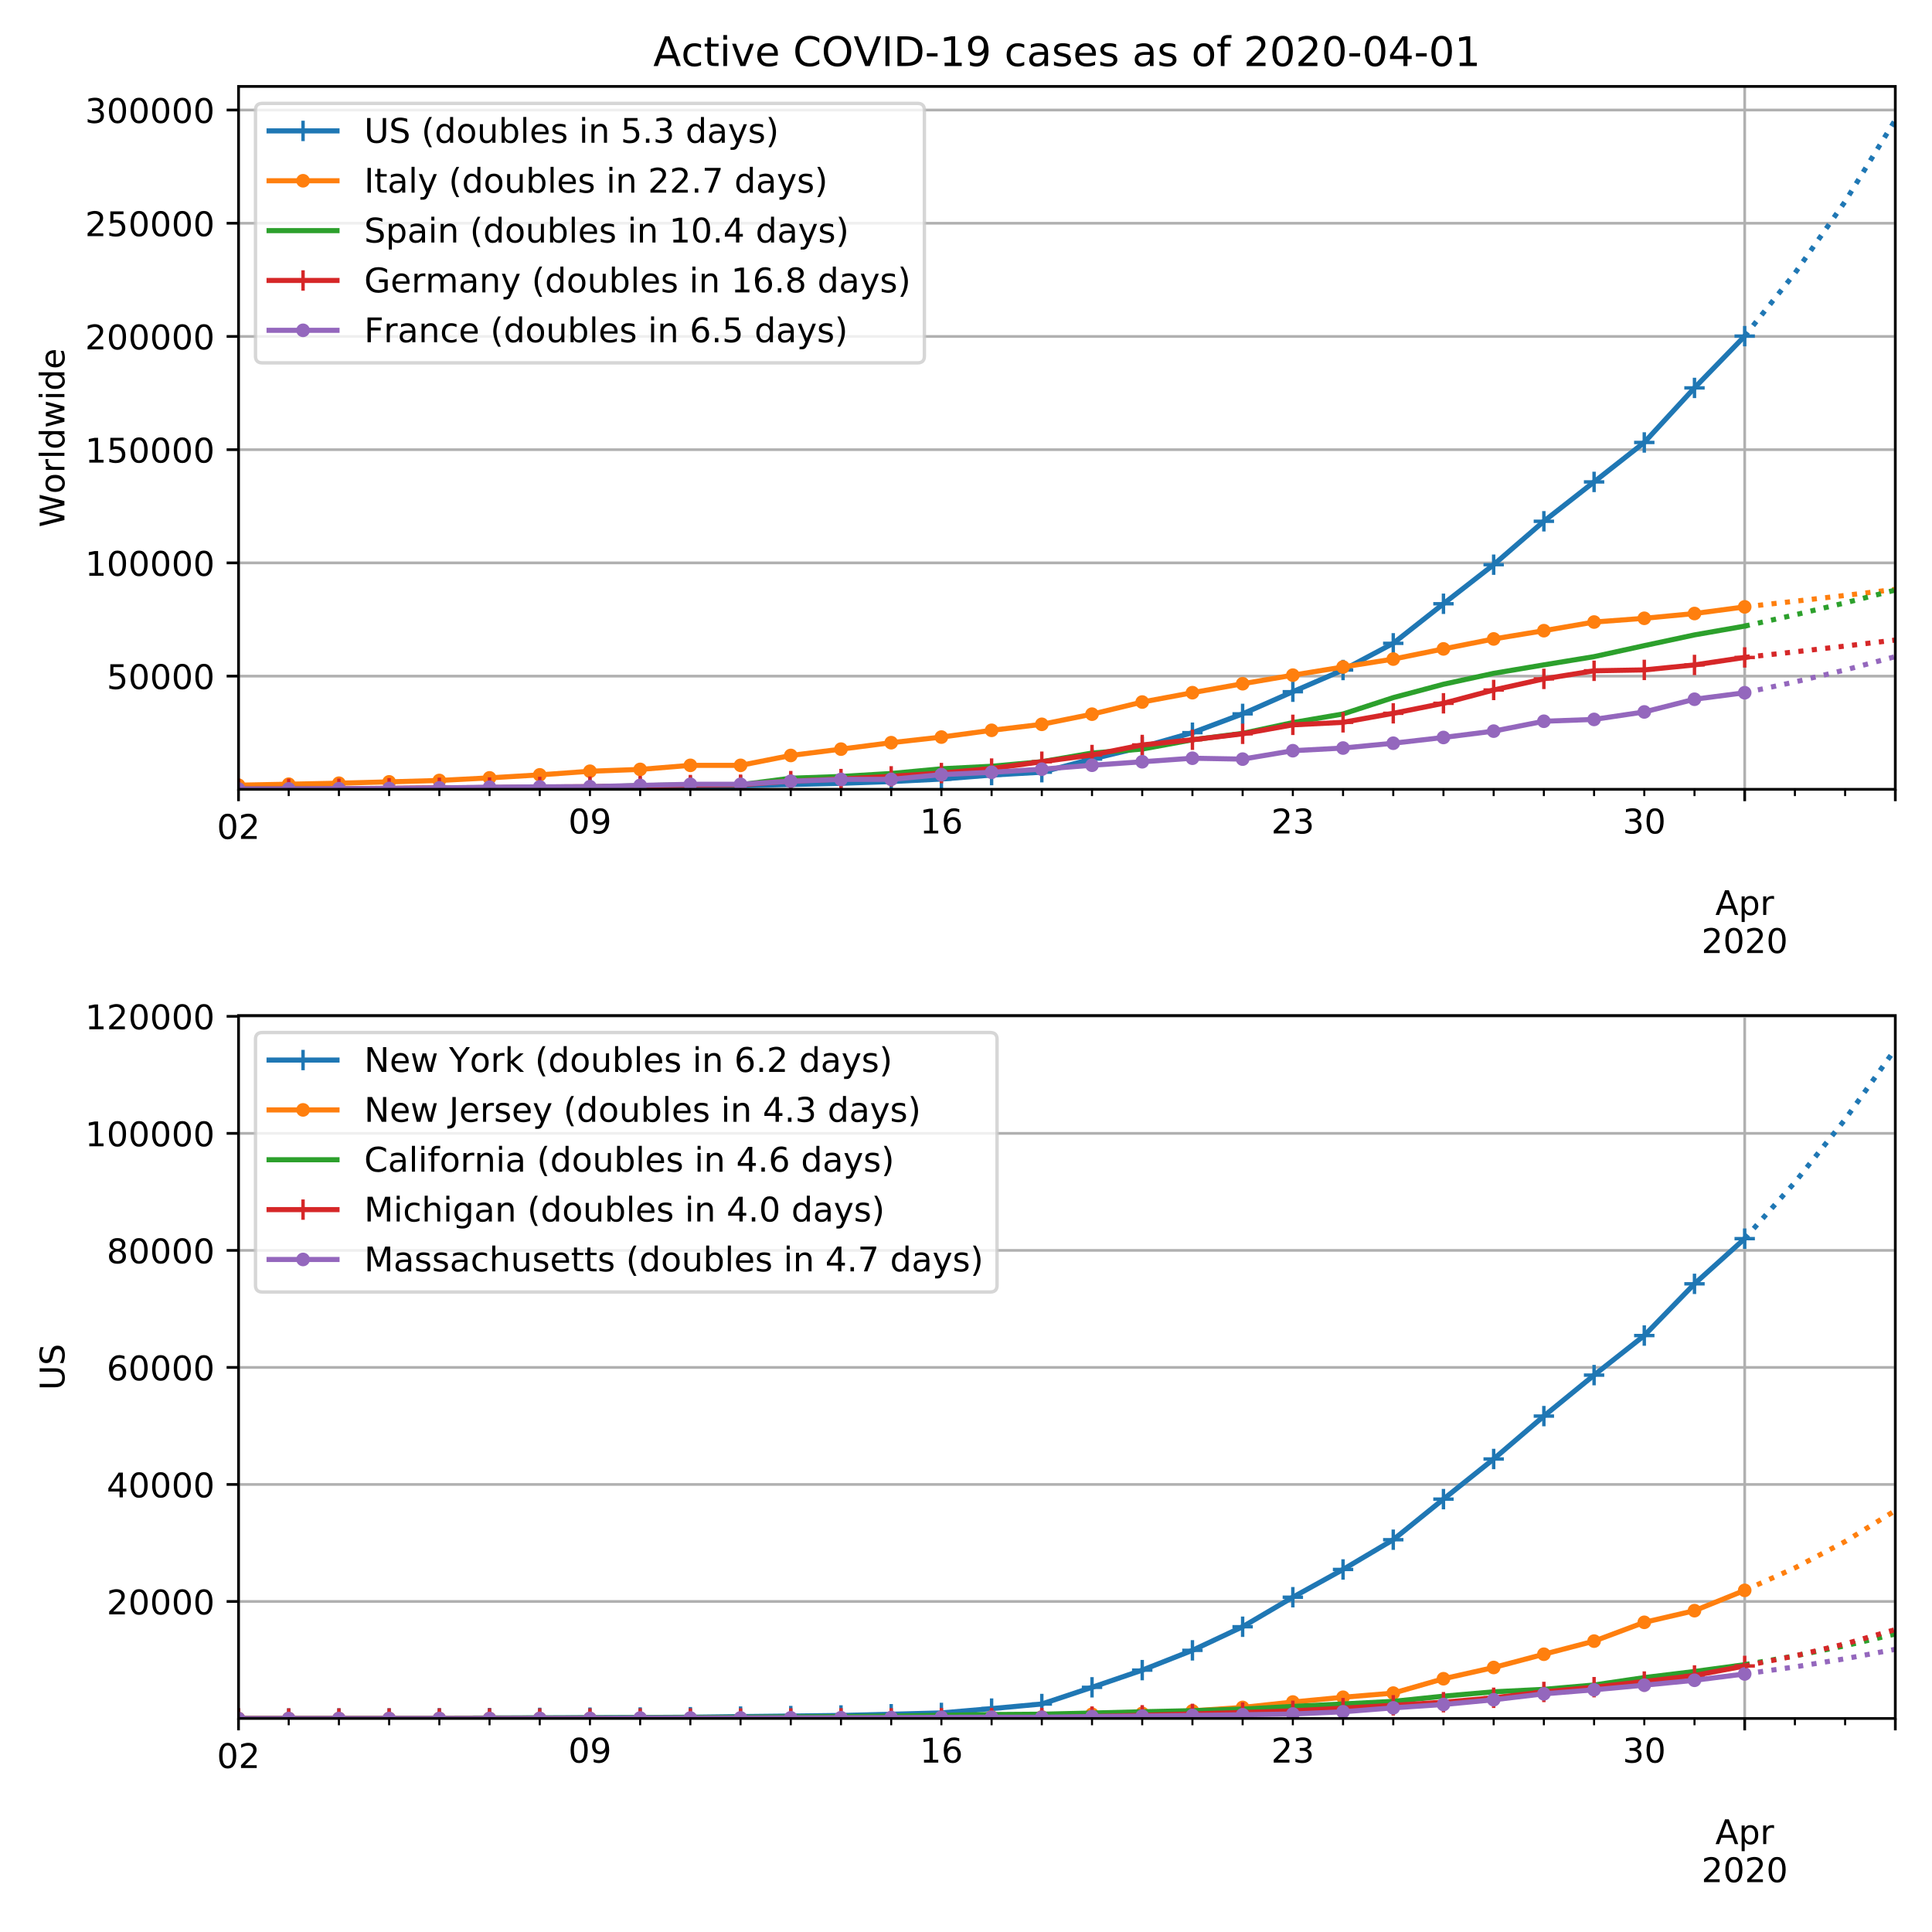 <svg height="758.4" stroke-linejoin="round" viewBox="0 0 568.8 568.8" width="758.4" xmlns="http://www.w3.org/2000/svg" xmlns:xlink="http://www.w3.org/1999/xlink"><defs><path id="x" d="M0 1.5a1.5 1.5 0 100-3 1.5 1.5 0 000 3z" stroke="#9467bd" stroke-linejoin="round"/><path id="V" d="M54.89 33.016V0h-8.984v32.719q0 7.765-3.031 11.61-3.031 3.858-9.078 3.858-7.281 0-11.484-4.64-4.204-4.625-4.204-12.64V0H9.08v75.984h9.03V46.188q3.235 4.937 7.594 7.374Q30.078 56 35.797 56q9.422 0 14.25-5.828 4.844-5.828 4.844-17.156z" stroke-linejoin="round"/><path id="b" d="M0 0v3.5" stroke="#000" stroke-linejoin="round" stroke-width=".8"/><path id="c" d="M31.781 66.406q-7.61 0-11.453-7.5Q16.5 51.422 16.5 36.375q0-14.984 3.828-22.484 3.844-7.5 11.453-7.5 7.672 0 11.5 7.5 3.844 7.5 3.844 22.484 0 15.047-3.844 22.531-3.828 7.5-11.5 7.5zm0 7.813q12.266 0 18.735-9.703 6.468-9.688 6.468-28.141 0-18.406-6.468-28.11-6.47-9.687-18.735-9.687-12.25 0-18.718 9.688-6.47 9.703-6.47 28.109 0 18.453 6.47 28.14Q19.53 74.22 31.78 74.22z" stroke-linejoin="round"/><path id="d" d="M19.188 8.297h34.421V0H7.33v8.297q5.609 5.812 15.296 15.594 9.703 9.797 12.188 12.64 4.734 5.313 6.609 9 1.89 3.688 1.89 7.25 0 5.813-4.078 9.469-4.078 3.672-10.625 3.672-4.64 0-9.797-1.61-5.14-1.609-11-4.89v9.969Q13.767 71.78 18.938 73q5.188 1.219 9.485 1.219 11.328 0 18.062-5.672 6.735-5.656 6.735-15.125 0-4.5-1.688-8.531-1.672-4.016-6.125-9.485-1.218-1.422-7.765-8.187-6.532-6.766-18.453-18.922z" stroke-linejoin="round"/><path id="e" d="M34.188 63.188L20.797 26.906h26.812zm-5.579 9.718h11.188L67.578 0h-10.25l-6.64 18.703h-32.86L11.188 0H.78z" stroke-linejoin="round"/><path id="f" d="M18.11 8.203v-29H9.077v75.484h9.031v-8.296q2.844 4.875 7.157 7.234Q29.594 56 35.594 56q9.968 0 16.187-7.906 6.235-7.907 6.235-20.797T51.78 6.484q-6.218-7.906-16.187-7.906-6 0-10.328 2.375-4.313 2.375-7.157 7.25zm30.578 19.094q0 9.906-4.079 15.547-4.078 5.64-11.203 5.64-7.14 0-11.218-5.64-4.079-5.64-4.079-15.547 0-9.906 4.078-15.547 4.079-5.64 11.22-5.64 7.124 0 11.202 5.64t4.078 15.547z" stroke-linejoin="round"/><path id="g" d="M41.11 46.297q-1.516.875-3.297 1.281Q36.03 48 33.89 48q-7.625 0-11.703-4.953-4.079-4.953-4.079-14.234V0H9.08v54.688h9.03v-8.5q2.844 4.984 7.375 7.39Q30.031 56 36.531 56q.922 0 2.047-.125 1.125-.11 2.484-.36z" stroke-linejoin="round"/><path id="h" d="M0 0v2" stroke="#000" stroke-linejoin="round" stroke-width=".6"/><path id="i" d="M10.984 1.516V10.5q3.72-1.766 7.516-2.688 3.813-.921 7.484-.921 9.766 0 14.907 6.562 5.156 6.563 5.89 19.953-2.828-4.203-7.187-6.453-4.344-2.25-9.61-2.25-10.937 0-17.312 6.61-6.375 6.625-6.375 18.109 0 11.219 6.64 18 6.641 6.797 17.672 6.797 12.657 0 19.313-9.703 6.672-9.688 6.672-28.141 0-17.234-8.188-27.516Q40.234-1.42 26.422-1.42q-3.719 0-7.531.734-3.797.734-7.907 2.203zM30.61 32.422q6.641 0 10.516 4.531 3.89 4.547 3.89 12.469 0 7.86-3.89 12.422-3.875 4.562-10.516 4.562-6.64 0-10.515-4.562-3.875-4.563-3.875-12.422 0-7.922 3.875-12.469 3.875-4.531 10.515-4.531z" stroke-linejoin="round"/><path id="j" d="M12.406 8.297h16.11v55.625l-17.532-3.516v8.985l17.438 3.515h9.86V8.296H54.39V0H12.406z" stroke-linejoin="round"/><path id="k" d="M33.016 40.375q-6.641 0-10.532-4.547-3.875-4.531-3.875-12.437 0-7.86 3.875-12.438 3.891-4.562 10.532-4.562 6.64 0 10.515 4.562 3.875 4.578 3.875 12.438 0 7.906-3.875 12.437-3.875 4.547-10.515 4.547zm19.578 30.922v-8.984q-3.719 1.75-7.5 2.671-3.782.938-7.5.938-9.766 0-14.922-6.594-5.14-6.594-5.875-19.922 2.875 4.25 7.219 6.516 4.359 2.266 9.578 2.266 10.984 0 17.36-6.672 6.374-6.657 6.374-18.125 0-11.235-6.64-18.032-6.641-6.78-17.672-6.78-12.657 0-19.344 9.687-6.688 9.703-6.688 28.109 0 17.281 8.204 27.563 8.203 10.28 22.015 10.28 3.719 0 7.5-.734t7.89-2.187z" stroke-linejoin="round"/><path id="l" d="M40.578 39.313Q47.656 37.797 51.625 33q3.984-4.781 3.984-11.813 0-10.78-7.422-16.703-7.421-5.906-21.093-5.906-4.578 0-9.438.906-4.86.907-10.031 2.72v9.515q4.094-2.39 8.969-3.61 4.89-1.218 10.218-1.218 9.266 0 14.125 3.656 4.86 3.656 4.86 10.64 0 6.454-4.516 10.079-4.515 3.64-12.562 3.64h-8.5v8.11h8.89q7.266 0 11.125 2.906 3.86 2.906 3.86 8.375 0 5.61-3.985 8.61-3.968 3.015-11.39 3.015-4.063 0-8.703-.89-4.641-.876-10.203-2.72v8.782q5.624 1.562 10.53 2.344 4.907.78 9.25.78 11.235 0 17.766-5.109 6.547-5.093 6.547-13.78 0-6.063-3.468-10.235-3.47-4.172-9.86-5.782z" stroke-linejoin="round"/><path id="m" d="M0 0h-3.5" stroke="#000" stroke-linejoin="round" stroke-width=".8"/><path id="n" d="M10.797 72.906h38.719v-8.312H19.828v-17.86q2.14.735 4.281 1.094 2.157.36 4.313.36 12.203 0 19.328-6.688 7.14-6.688 7.14-18.11 0-11.765-7.328-18.296-7.328-6.516-20.656-6.516-4.593 0-9.36.781-4.75.782-9.827 2.344v9.922q4.39-2.39 9.078-3.563 4.687-1.171 9.906-1.171 8.453 0 13.375 4.437 4.938 4.438 4.938 12.063 0 7.609-4.938 12.047-4.922 4.453-13.375 4.453-3.953 0-7.89-.875-3.922-.875-8.016-2.735z" stroke-linejoin="round"/><path id="o" d="M30.61 48.39q-7.22 0-11.422-5.64-4.204-5.64-4.204-15.453 0-9.813 4.172-15.453 4.188-5.64 11.453-5.64 7.188 0 11.375 5.655 4.203 5.672 4.203 15.438 0 9.719-4.203 15.406-4.187 5.688-11.375 5.688zm0 7.61q11.718 0 18.406-7.625 6.703-7.61 6.703-21.078 0-13.422-6.703-21.078-6.688-7.64-18.407-7.64-11.765 0-18.437 7.64-6.656 7.656-6.656 21.078 0 13.469 6.656 21.078Q18.844 56 30.609 56z" stroke-linejoin="round"/><path id="p" d="M9.422 75.984h8.984V0H9.422z" stroke-linejoin="round"/><path id="q" d="M45.406 46.39v29.594h8.985V0h-8.985v8.203Q42.578 3.328 38.25.953q-4.313-2.375-10.375-2.375-9.906 0-16.14 7.906-6.22 7.922-6.22 20.813 0 12.89 6.22 20.797Q17.968 56 27.874 56q6.063 0 10.375-2.375 4.328-2.36 7.156-7.234zm-30.61-19.093q0-9.906 4.079-15.547 4.078-5.64 11.203-5.64 7.125 0 11.219 5.64 4.11 5.64 4.11 15.547 0 9.906-4.11 15.547-4.094 5.64-11.219 5.64-7.125 0-11.203-5.64-4.078-5.64-4.078-15.547z" stroke-linejoin="round"/><path id="r" d="M4.203 54.688h8.985l11.234-42.672 11.172 42.672h10.593l11.235-42.672 11.187 42.672h8.985L63.28 0H52.688L40.922 44.828 29.109 0H18.5z" stroke-linejoin="round"/><path id="s" d="M9.422 54.688h8.984V0H9.422zm0 21.296h8.984v-11.39H9.422z" stroke-linejoin="round"/><path id="t" d="M56.203 29.594v-4.39H14.891q.593-9.282 5.593-14.142 5-4.859 13.938-4.859 5.172 0 10.031 1.266 4.86 1.265 9.656 3.812v-8.5Q49.266.734 44.187-.344 39.11-1.422 33.892-1.422q-13.094 0-20.735 7.61-7.64 7.625-7.64 20.625 0 13.421 7.25 21.296Q20.016 56 32.328 56q11.031 0 17.453-7.11 6.422-7.093 6.422-19.296zm-8.984 2.64q-.094 7.36-4.125 11.75-4.032 4.407-10.672 4.407-7.516 0-12.031-4.25-4.516-4.25-5.203-11.97z" stroke-linejoin="round"/><path id="u" d="M-3 0h6M0 3v-6" stroke="#1f77b4" stroke-linejoin="round"/><path id="v" d="M0 1.5a1.5 1.5 0 100-3 1.5 1.5 0 000 3z" stroke="#ff7f0e" stroke-linejoin="round"/><path id="w" d="M-3 0h6M0 3v-6" stroke="#d62728" stroke-linejoin="round"/><path id="U" d="M9.813 72.906h14.703l18.593-49.61 18.703 49.61h14.704V0H66.89v64.016l-18.797-50h-9.907l-18.796 50V0H9.813z" stroke-linejoin="round"/><path id="y" d="M48.781 52.594v-8.407q-3.812 2.11-7.64 3.157-3.828 1.047-7.735 1.047-8.75 0-13.593-5.547-4.829-5.532-4.829-15.547 0-10.016 4.829-15.563 4.843-5.53 13.593-5.53 3.907 0 7.735 1.046 3.828 1.047 7.64 3.156V2.094Q45.016.344 40.984-.531q-4.015-.89-8.562-.89-12.36 0-19.64 7.765-7.266 7.765-7.266 20.953 0 13.375 7.343 21.031Q20.22 56 33.016 56q4.14 0 8.093-.86 3.953-.843 7.672-2.546z" stroke-linejoin="round"/><path id="z" d="M18.313 70.219V54.688h18.5v-6.985h-18.5V18.016q0-6.688 1.828-8.594 1.828-1.906 7.453-1.906h9.218V0h-9.218q-10.407 0-14.36 3.875-3.953 3.89-3.953 14.14v29.688H2.687v6.984h6.594V70.22z" stroke-linejoin="round"/><path id="A" d="M64.406 67.281v-10.39q-4.984 4.64-10.625 6.922-5.64 2.296-11.984 2.296-12.5 0-19.14-7.64-6.641-7.64-6.641-22.094 0-14.406 6.64-22.047 6.64-7.64 19.14-7.64 6.345 0 11.985 2.296 5.64 2.297 10.625 6.938V5.609Q59.234 2.094 53.437.33q-5.78-1.75-12.218-1.75-16.563 0-26.094 10.124-9.516 10.14-9.516 27.672 0 17.578 9.516 27.703 9.531 10.14 26.094 10.14 6.531 0 12.312-1.734 5.797-1.734 10.875-5.203z" stroke-linejoin="round"/><path id="B" d="M9.813 72.906h9.859V0h-9.86z" stroke-linejoin="round"/><path id="C" d="M4.89 31.39h26.313v-8H4.891z" stroke-linejoin="round"/><path id="D" d="M34.281 27.484q-10.89 0-15.093-2.484-4.204-2.484-4.204-8.5 0-4.781 3.157-7.594 3.156-2.797 8.562-2.797 7.485 0 12 5.297 4.516 5.297 4.516 14.078v2zm17.922 3.72V0H43.22v8.297Q40.14 3.328 35.547.953q-4.594-2.375-11.234-2.375-8.391 0-13.36 4.719Q6 8.016 6 15.922q0 9.219 6.172 13.906 6.187 4.688 18.437 4.688h12.61v.89q0 6.203-4.078 9.594-4.078 3.39-11.453 3.39-4.688 0-9.141-1.124-4.438-1.125-8.531-3.375v8.312q4.921 1.906 9.562 2.844 4.64.953 9.031.953 11.875 0 17.735-6.156 5.86-6.14 5.86-18.64z" stroke-linejoin="round"/><path id="E" d="M44.281 53.078v-8.5q-3.797 1.953-7.906 2.922-4.094.984-8.5.984-6.688 0-10.031-2.047-3.344-2.046-3.344-6.156 0-3.125 2.39-4.906 2.391-1.781 9.626-3.39l3.078-.688q9.562-2.047 13.593-5.781 4.032-3.735 4.032-10.422 0-7.625-6.032-12.078-6.03-4.438-16.578-4.438-4.39 0-9.156.86Q10.688.296 5.422 2v9.281q4.984-2.594 9.812-3.89 4.829-1.282 9.579-1.282 6.343 0 9.75 2.172 3.421 2.172 3.421 6.125 0 3.656-2.468 5.61-2.453 1.953-10.813 3.765l-3.125.735q-8.344 1.75-12.062 5.39-3.704 3.64-3.704 9.985 0 7.718 5.47 11.906Q16.75 56 26.811 56q4.97 0 9.36-.734 4.406-.72 8.11-2.188z" stroke-linejoin="round"/><path id="F" d="M37.11 75.984V68.5h-8.594q-4.828 0-6.72-1.953-1.874-1.953-1.874-7.031v-4.828h14.797v-6.985H19.922V0H10.89v47.703H2.297v6.984h8.594V58.5q0 9.125 4.25 13.297 4.25 4.187 13.468 4.187z" stroke-linejoin="round"/><path id="G" d="M37.797 64.313L12.89 25.39h24.906zm-2.594 8.593H47.61V25.391h10.407v-8.203H47.609V0h-9.812v17.188H4.89v9.515z" stroke-linejoin="round"/><path id="H" d="M8.688 72.906h9.921V28.61q0-11.718 4.235-16.875 4.25-5.14 13.781-5.14 9.469 0 13.719 5.14 4.25 5.157 4.25 16.875v44.297H64.5V27.391q0-14.25-7.063-21.532-7.046-7.28-20.812-7.28-13.828 0-20.89 7.28-7.047 7.282-7.047 21.532z" stroke-linejoin="round"/><path id="I" d="M53.516 70.516V60.89q-5.61 2.687-10.594 4-4.984 1.328-9.625 1.328-8.047 0-12.422-3.125t-4.375-8.89q0-4.845 2.906-7.313 2.907-2.453 11.016-3.97l5.953-1.218q11.031-2.11 16.281-7.406 5.25-5.297 5.25-14.172 0-10.61-7.11-16.078-7.093-5.469-20.812-5.469-5.172 0-11.015 1.172Q13.14.922 6.89 3.219v10.156q6-3.36 11.765-5.078 5.766-1.703 11.328-1.703 8.438 0 13.032 3.312 4.593 3.328 4.593 9.485 0 5.359-3.297 8.39-3.296 3.032-10.812 4.547L27.484 33.5q-11.03 2.188-15.968 6.875-4.922 4.688-4.922 13.047 0 9.672 6.812 15.234 6.813 5.563 18.766 5.563 5.14 0 10.453-.938 5.328-.922 10.89-2.765z" stroke-linejoin="round"/><path id="J" d="M31 75.875q-6.531-11.219-9.719-22.219-3.172-10.984-3.172-22.265 0-11.266 3.203-22.328Q24.517-2 31-13.188h-7.813Q15.875-1.704 12.235 9.375q-3.64 11.078-3.64 22.016 0 10.89 3.61 21.922 3.624 11.046 10.983 22.562z" stroke-linejoin="round"/><path id="K" d="M8.5 21.578v33.11h8.984V21.922q0-7.766 3.016-11.656 3.031-3.875 9.094-3.875 7.265 0 11.484 4.64 4.234 4.64 4.234 12.656v31h8.985V0h-8.984v8.406Q42.047 3.422 37.718 1q-4.313-2.422-10.032-2.422-9.421 0-14.312 5.86Q8.5 10.296 8.5 21.578z" stroke-linejoin="round"/><path id="L" d="M48.688 27.297q0 9.906-4.079 15.547-4.078 5.64-11.203 5.64-7.14 0-11.218-5.64-4.079-5.64-4.079-15.547 0-9.906 4.078-15.547 4.079-5.64 11.22-5.64 7.124 0 11.202 5.64t4.078 15.547zM18.108 46.39q2.844 4.875 7.157 7.234Q29.594 56 35.594 56q9.968 0 16.187-7.906 6.235-7.907 6.235-20.797T51.78 6.484q-6.218-7.906-16.187-7.906-6 0-10.328 2.375-4.313 2.375-7.157 7.25V0H9.08v75.984h9.03z" stroke-linejoin="round"/><path id="M" d="M54.89 33.016V0h-8.984v32.719q0 7.765-3.031 11.61-3.031 3.858-9.078 3.858-7.281 0-11.484-4.64-4.204-4.625-4.204-12.64V0H9.08v54.688h9.03v-8.5q3.235 4.937 7.594 7.374Q30.078 56 35.797 56q9.422 0 14.25-5.828 4.844-5.828 4.844-17.156z" stroke-linejoin="round"/><path id="N" d="M10.688 12.406H21V0H10.687z" stroke-linejoin="round"/><path id="O" d="M32.172-5.078q-3.797-9.766-7.422-12.735-3.61-2.984-9.656-2.984H7.906v7.516h5.282q3.703 0 5.75 1.765Q21-9.766 23.483-3.219l1.61 4.094-22.11 53.813H12.5l17.094-42.766 17.093 42.766h9.516z" stroke-linejoin="round"/><path id="P" d="M8.016 75.875h7.812q7.313-11.516 10.953-22.563 3.64-11.03 3.64-21.921 0-10.938-3.64-22.016-3.64-11.078-10.953-22.563H8.016Q14.5-2 17.703 9.063q3.203 11.063 3.203 22.329 0 11.28-3.203 22.265-3.203 11-9.687 22.219z" stroke-linejoin="round"/><path id="Q" d="M8.203 72.906h46.875v-4.203L28.61 0H18.312L43.22 64.594H8.203z" stroke-linejoin="round"/><path id="R" d="M31.781 34.625q-7.031 0-11.062-3.766-4.016-3.765-4.016-10.343 0-6.594 4.016-10.36Q24.75 6.391 31.78 6.391q7.032 0 11.078 3.78 4.063 3.798 4.063 10.345 0 6.578-4.031 10.343-4.016 3.766-11.11 3.766zm-9.86 4.188q-6.343 1.562-9.89 5.906Q8.5 49.079 8.5 55.329q0 8.733 6.219 13.812 6.234 5.078 17.062 5.078 10.89 0 17.094-5.078 6.203-5.079 6.203-13.813 0-6.25-3.547-10.61-3.531-4.343-9.828-5.906 7.125-1.656 11.094-6.5 3.984-4.828 3.984-11.796 0-10.61-6.468-16.282-6.47-5.656-18.532-5.656-12.047 0-18.531 5.656-6.469 5.672-6.469 16.282 0 6.968 4 11.797 4.016 4.843 11.14 6.5zM18.314 54.39q0-5.657 3.53-8.828 3.548-3.172 9.938-3.172 6.36 0 9.938 3.172 3.593 3.171 3.593 8.828 0 5.672-3.593 8.843-3.578 3.172-9.938 3.172-6.39 0-9.937-3.172-3.532-3.172-3.532-8.843z" stroke-linejoin="round"/><path id="T" d="M9.813 72.906h13.28l32.329-60.984v60.984h9.562V0h-13.28L19.39 60.984V0H9.813z" stroke-linejoin="round"/><clipPath id="S" stroke-linejoin="round"><path d="M70.22 298.989H558v206.939H70.22z"/></clipPath><clipPath id="a" stroke-linejoin="round"><path d="M70.22 25.44H558v206.94H70.22z"/></clipPath></defs><path d="M0 568.8h568.8V0H0z" fill="#fff"/><path d="M70.22 232.38H558V25.44H70.22z" fill="#fff"/><path clip-path="url(#a)" d="M70.22 232.38V25.44" fill="none" stroke="#b0b0b0" stroke-linecap="square" stroke-width=".8"/><use stroke="#000" stroke-width=".8" x="70.22" xlink:href="#b" y="232.379"/><g transform="matrix(.1 0 0 -.1 63.858 246.978)"><use xlink:href="#c"/><use x="63.623" xlink:href="#d"/></g><path clip-path="url(#a)" d="M513.656 232.38V25.44" fill="none" stroke="#b0b0b0" stroke-linecap="square" stroke-width=".8"/><use stroke="#000" stroke-width=".8" x="513.656" xlink:href="#b" y="232.379"/><g transform="matrix(.1 0 0 -.1 505.006 269.373)"><use xlink:href="#e"/><use x="68.408" xlink:href="#f"/><use x="131.885" xlink:href="#g"/></g><g transform="matrix(.1 0 0 -.1 500.931 280.571)"><use xlink:href="#d"/><use x="63.623" xlink:href="#c"/><use x="127.246" xlink:href="#d"/><use x="190.869" xlink:href="#c"/></g><g stroke-width=".8"><path clip-path="url(#a)" d="M558 232.38V25.44" fill="none" stroke="#b0b0b0" stroke-linecap="square"/><use stroke="#000" x="558" xlink:href="#b" y="232.379"/></g><g stroke="#000" stroke-width=".6"><use x="85.001" xlink:href="#h" y="232.379"/><use x="99.782" xlink:href="#h" y="232.379"/><use x="114.564" xlink:href="#h" y="232.379"/><use x="129.345" xlink:href="#h" y="232.379"/><use x="144.126" xlink:href="#h" y="232.379"/><use x="158.907" xlink:href="#h" y="232.379"/></g><use stroke="#000" stroke-width=".6" x="173.688" xlink:href="#h" y="232.379"/><g transform="matrix(.1 0 0 -.1 167.326 245.378)"><use xlink:href="#c"/><use x="63.623" xlink:href="#i"/></g><use stroke="#000" stroke-width=".6" x="188.47" xlink:href="#h" y="232.379"/><use stroke="#000" stroke-width=".6" x="203.251" xlink:href="#h" y="232.379"/><use stroke="#000" stroke-width=".6" x="218.032" xlink:href="#h" y="232.379"/><use stroke="#000" stroke-width=".6" x="232.813" xlink:href="#h" y="232.379"/><use stroke="#000" stroke-width=".6" x="247.595" xlink:href="#h" y="232.379"/><use stroke="#000" stroke-width=".6" x="262.376" xlink:href="#h" y="232.379"/><use stroke="#000" stroke-width=".6" x="277.157" xlink:href="#h" y="232.379"/><g transform="matrix(.1 0 0 -.1 270.794 245.378)"><use xlink:href="#j"/><use x="63.623" xlink:href="#k"/></g><use stroke="#000" stroke-width=".6" x="291.938" xlink:href="#h" y="232.379"/><use stroke="#000" stroke-width=".6" x="306.719" xlink:href="#h" y="232.379"/><use stroke="#000" stroke-width=".6" x="321.501" xlink:href="#h" y="232.379"/><use stroke="#000" stroke-width=".6" x="336.282" xlink:href="#h" y="232.379"/><use stroke="#000" stroke-width=".6" x="351.063" xlink:href="#h" y="232.379"/><use stroke="#000" stroke-width=".6" x="365.844" xlink:href="#h" y="232.379"/><use stroke="#000" stroke-width=".6" x="380.625" xlink:href="#h" y="232.379"/><g transform="matrix(.1 0 0 -.1 374.263 245.378)"><use xlink:href="#d"/><use x="63.623" xlink:href="#l"/></g><use stroke="#000" stroke-width=".6" x="395.407" xlink:href="#h" y="232.379"/><use stroke="#000" stroke-width=".6" x="410.188" xlink:href="#h" y="232.379"/><use stroke="#000" stroke-width=".6" x="424.969" xlink:href="#h" y="232.379"/><use stroke="#000" stroke-width=".6" x="439.75" xlink:href="#h" y="232.379"/><use stroke="#000" stroke-width=".6" x="454.532" xlink:href="#h" y="232.379"/><use stroke="#000" stroke-width=".6" x="469.313" xlink:href="#h" y="232.379"/><g><use stroke="#000" stroke-width=".6" x="484.094" xlink:href="#h" y="232.379"/><g transform="matrix(.1 0 0 -.1 477.731 245.378)"><use xlink:href="#l"/><use x="63.623" xlink:href="#c"/></g></g><use stroke="#000" stroke-width=".6" x="498.875" xlink:href="#h" y="232.379"/><use stroke="#000" stroke-width=".6" x="528.438" xlink:href="#h" y="232.379"/><use stroke="#000" stroke-width=".6" x="543.219" xlink:href="#h" y="232.379"/><g><path clip-path="url(#a)" d="M70.22 199.053H558" fill="none" stroke="#b0b0b0" stroke-linecap="square" stroke-width=".8"/><use stroke="#000" stroke-width=".8" x="70.22" xlink:href="#m" y="199.053"/><g transform="matrix(.1 0 0 -.1 31.407 202.853)"><use xlink:href="#n"/><use x="63.623" xlink:href="#c"/><use x="127.246" xlink:href="#c"/><use x="190.869" xlink:href="#c"/><use x="254.492" xlink:href="#c"/></g><path clip-path="url(#a)" d="M70.22 165.72H558" fill="none" stroke="#b0b0b0" stroke-linecap="square" stroke-width=".8"/><use stroke="#000" stroke-width=".8" x="70.22" xlink:href="#m" y="165.721"/><g transform="matrix(.1 0 0 -.1 25.045 169.52)"><use xlink:href="#j"/><use x="63.623" xlink:href="#c"/><use x="127.246" xlink:href="#c"/><use x="190.869" xlink:href="#c"/><use x="254.492" xlink:href="#c"/><use x="318.115" xlink:href="#c"/></g><path clip-path="url(#a)" d="M70.22 132.388H558" fill="none" stroke="#b0b0b0" stroke-linecap="square" stroke-width=".8"/><use stroke="#000" stroke-width=".8" x="70.22" xlink:href="#m" y="132.388"/><g transform="matrix(.1 0 0 -.1 25.045 136.187)"><use xlink:href="#j"/><use x="63.623" xlink:href="#n"/><use x="127.246" xlink:href="#c"/><use x="190.869" xlink:href="#c"/><use x="254.492" xlink:href="#c"/><use x="318.115" xlink:href="#c"/></g><g><path clip-path="url(#a)" d="M70.22 99.055H558" fill="none" stroke="#b0b0b0" stroke-linecap="square" stroke-width=".8"/><use stroke="#000" stroke-width=".8" x="70.22" xlink:href="#m" y="99.055"/><g transform="matrix(.1 0 0 -.1 25.045 102.854)"><use xlink:href="#d"/><use x="63.623" xlink:href="#c"/><use x="127.246" xlink:href="#c"/><use x="190.869" xlink:href="#c"/><use x="254.492" xlink:href="#c"/><use x="318.115" xlink:href="#c"/></g></g><g><path clip-path="url(#a)" d="M70.22 65.722H558" fill="none" stroke="#b0b0b0" stroke-linecap="square" stroke-width=".8"/><use stroke="#000" stroke-width=".8" x="70.22" xlink:href="#m" y="65.722"/><g transform="matrix(.1 0 0 -.1 25.045 69.522)"><use xlink:href="#d"/><use x="63.623" xlink:href="#n"/><use x="127.246" xlink:href="#c"/><use x="190.869" xlink:href="#c"/><use x="254.492" xlink:href="#c"/><use x="318.115" xlink:href="#c"/></g></g><g><path clip-path="url(#a)" d="M70.22 32.39H558" fill="none" stroke="#b0b0b0" stroke-linecap="square" stroke-width=".8"/><use stroke="#000" stroke-width=".8" x="70.22" xlink:href="#m" y="32.39"/><g transform="matrix(.1 0 0 -.1 25.045 36.189)"><use xlink:href="#l"/><use x="63.623" xlink:href="#c"/><use x="127.246" xlink:href="#c"/><use x="190.869" xlink:href="#c"/><use x="254.492" xlink:href="#c"/><use x="318.115" xlink:href="#c"/></g></g><g transform="matrix(0 -.1 -.1 0 18.965 155.257)"><path d="M3.328 72.906h9.953L28.61 11.281l15.282 61.625h11.093l15.328-61.625 15.282 61.625h10.015L77.297 0H64.89L49.516 63.281 33.984 0H21.578z"/><use x="98.799" xlink:href="#o"/><use x="159.98" xlink:href="#g"/><use x="201.094" xlink:href="#p"/><use x="228.877" xlink:href="#q"/><use x="292.354" xlink:href="#r"/><use x="374.141" xlink:href="#s"/><use x="401.924" xlink:href="#q"/><use x="465.4" xlink:href="#t"/></g></g><g stroke="#1f77b4"><path clip-path="url(#a)" d="M-1 232.35h26.876l14.782-.005 14.78-.004 14.782-.014 14.781-.012 14.781-.018 14.782-.045 14.78-.037 14.782-.09 14.781-.078 14.781-.044 14.782-.232 14.78-.21 14.782-.249 14.781-.34 14.782-.36 14.78-.509 14.782-.737 14.781-1.177 14.781-.844 14.782-3.873 14.78-3.56 14.782-4.202 14.781-5.536 14.781-6.53 14.782-6.381 14.78-7.86 14.782-11.647 14.781-11.507 14.782-12.782 14.78-11.582 14.782-11.62 14.781-16.06 14.781-15.244" fill="none" stroke-linecap="square" stroke-width="1.5"/><g clip-path="url(#a)" fill="#1f77b4"><use x="-1" xlink:href="#u" y="232.351"/><use x="11.095" xlink:href="#u" y="232.35"/><use x="25.876" xlink:href="#u" y="232.349"/><use x="40.658" xlink:href="#u" y="232.345"/><use x="55.439" xlink:href="#u" y="232.341"/><use x="70.22" xlink:href="#u" y="232.327"/><use x="85.001" xlink:href="#u" y="232.315"/><use x="99.782" xlink:href="#u" y="232.297"/><use x="114.564" xlink:href="#u" y="232.252"/><use x="129.345" xlink:href="#u" y="232.215"/><use x="144.126" xlink:href="#u" y="232.125"/><use x="158.907" xlink:href="#u" y="232.047"/><use x="173.688" xlink:href="#u" y="232.003"/><use x="188.47" xlink:href="#u" y="231.771"/><use x="203.251" xlink:href="#u" y="231.561"/><use x="218.032" xlink:href="#u" y="231.312"/><use x="232.813" xlink:href="#u" y="230.973"/><use x="247.595" xlink:href="#u" y="230.613"/><use x="262.376" xlink:href="#u" y="230.103"/><use x="277.157" xlink:href="#u" y="229.366"/><use x="291.938" xlink:href="#u" y="228.189"/><use x="306.719" xlink:href="#u" y="227.345"/><use x="321.501" xlink:href="#u" y="223.472"/><use x="336.282" xlink:href="#u" y="219.913"/><use x="351.063" xlink:href="#u" y="215.71"/><use x="365.844" xlink:href="#u" y="210.174"/><use x="380.625" xlink:href="#u" y="203.643"/><use x="395.407" xlink:href="#u" y="197.263"/><use x="410.188" xlink:href="#u" y="189.403"/><use x="424.969" xlink:href="#u" y="177.756"/><use x="439.75" xlink:href="#u" y="166.249"/><use x="454.532" xlink:href="#u" y="153.467"/><use x="469.313" xlink:href="#u" y="141.885"/><use x="484.094" xlink:href="#u" y="130.265"/><use x="498.875" xlink:href="#u" y="114.205"/><use x="513.656" xlink:href="#u" y="98.961"/></g></g><g stroke="#ff7f0e"><path clip-path="url(#a)" d="M-1 232.075l12.095-.084 14.781-.152 14.782-.155 14.78-.35 14.782-.171 14.781-.286 14.781-.295 14.782-.393 14.78-.414 14.782-.763 14.781-.884 14.781-1.065 14.782-.54 14.78-1.197h14.782l14.781-2.91 14.782-1.863 14.78-1.902 14.782-1.647 14.781-1.992 14.781-1.766 14.782-2.986 14.78-3.573 14.782-2.754 14.781-2.638 14.781-2.52 14.782-2.408 14.78-2.328 14.782-2.994 14.781-2.934 14.782-2.434 14.78-2.543 14.782-1.099 14.781-1.405 14.781-1.958" fill="none" stroke-linecap="square" stroke-width="1.5"/><g clip-path="url(#a)" fill="#ff7f0e"><use x="-1" xlink:href="#v" y="232.075"/><use x="11.095" xlink:href="#v" y="231.991"/><use x="25.876" xlink:href="#v" y="231.839"/><use x="40.658" xlink:href="#v" y="231.684"/><use x="55.439" xlink:href="#v" y="231.335"/><use x="70.22" xlink:href="#v" y="231.163"/><use x="85.001" xlink:href="#v" y="230.877"/><use x="99.782" xlink:href="#v" y="230.582"/><use x="114.564" xlink:href="#v" y="230.189"/><use x="129.345" xlink:href="#v" y="229.775"/><use x="144.126" xlink:href="#v" y="229.012"/><use x="158.907" xlink:href="#v" y="228.128"/><use x="173.688" xlink:href="#v" y="227.063"/><use x="188.47" xlink:href="#v" y="226.523"/><use x="203.251" xlink:href="#v" y="225.326"/><use x="218.032" xlink:href="#v" y="225.326"/><use x="232.813" xlink:href="#v" y="222.416"/><use x="247.595" xlink:href="#v" y="220.553"/><use x="262.376" xlink:href="#v" y="218.651"/><use x="277.157" xlink:href="#v" y="217.004"/><use x="291.938" xlink:href="#v" y="215.012"/><use x="306.719" xlink:href="#v" y="213.246"/><use x="321.501" xlink:href="#v" y="210.26"/><use x="336.282" xlink:href="#v" y="206.687"/><use x="351.063" xlink:href="#v" y="203.933"/><use x="365.844" xlink:href="#v" y="201.295"/><use x="380.625" xlink:href="#v" y="198.775"/><use x="395.407" xlink:href="#v" y="196.367"/><use x="410.188" xlink:href="#v" y="194.039"/><use x="424.969" xlink:href="#v" y="191.045"/><use x="439.75" xlink:href="#v" y="188.111"/><use x="454.532" xlink:href="#v" y="185.677"/><use x="469.313" xlink:href="#v" y="183.134"/><use x="484.094" xlink:href="#v" y="182.035"/><use x="498.875" xlink:href="#v" y="180.63"/><use x="513.656" xlink:href="#v" y="178.672"/></g></g><path clip-path="url(#a)" d="M-1 232.378h12.095l14.781-.012 14.782-.009 14.78-.026 14.782-.024 14.781-.029 14.781-.037 14.782-.024 14.78-.093 14.782-.045 14.781-.11 14.781-.258 14.782-.41 14.78-.275h14.782l14.781-1.91 14.782-.516 14.78-.875 14.782-1.386 14.781-.744 14.781-1.346 14.782-2.547 14.78-1.168 14.782-2.73 14.781-1.899 14.781-3.165 14.782-2.542 14.78-4.812 14.782-3.937 14.781-3.212 14.782-2.496 14.78-2.42 14.782-3.24 14.781-3.16 14.781-2.59" fill="none" stroke="#2ca02c" stroke-linecap="square" stroke-width="1.5"/><g stroke="#d62728"><path clip-path="url(#a)" d="M-1 232.376l12.095-.01 14.781-.001 14.782-.021 14.78-.034 14.782-.02 14.781-.024 14.781-.044 14.782-.147 14.78-.124 14.782-.086 14.781-.16 14.781-.09 14.782-.187 14.78-.295 14.782-.114 14.781-1.048 14.782-.605 14.78-.805 14.782-.967 14.781-1.319 14.781-2.018 14.782-1.98 14.78-2.958 14.782-1.53 14.781-1.745 14.781-2.644 14.782-.738 14.78-2.656 14.782-2.952 14.781-3.915 14.782-3.273 14.78-2.38 14.782-.26 14.781-1.461 14.781-2.213" fill="none" stroke-linecap="square" stroke-width="1.5"/><g clip-path="url(#a)" fill="#d62728"><use x="-1" xlink:href="#w" y="232.376"/><use x="11.095" xlink:href="#w" y="232.366"/><use x="25.876" xlink:href="#w" y="232.365"/><use x="40.658" xlink:href="#w" y="232.344"/><use x="55.439" xlink:href="#w" y="232.31"/><use x="70.22" xlink:href="#w" y="232.291"/><use x="85.001" xlink:href="#w" y="232.266"/><use x="99.782" xlink:href="#w" y="232.222"/><use x="114.564" xlink:href="#w" y="232.075"/><use x="129.345" xlink:href="#w" y="231.951"/><use x="144.126" xlink:href="#w" y="231.865"/><use x="158.907" xlink:href="#w" y="231.705"/><use x="173.688" xlink:href="#w" y="231.615"/><use x="188.47" xlink:href="#w" y="231.428"/><use x="203.251" xlink:href="#w" y="231.133"/><use x="218.032" xlink:href="#w" y="231.019"/><use x="232.813" xlink:href="#w" y="229.971"/><use x="247.595" xlink:href="#w" y="229.366"/><use x="262.376" xlink:href="#w" y="228.561"/><use x="277.157" xlink:href="#w" y="227.594"/><use x="291.938" xlink:href="#w" y="226.275"/><use x="306.719" xlink:href="#w" y="224.257"/><use x="321.501" xlink:href="#w" y="222.278"/><use x="336.282" xlink:href="#w" y="219.319"/><use x="351.063" xlink:href="#w" y="217.789"/><use x="365.844" xlink:href="#w" y="216.044"/><use x="380.625" xlink:href="#w" y="213.4"/><use x="395.407" xlink:href="#w" y="212.662"/><use x="410.188" xlink:href="#w" y="210.006"/><use x="424.969" xlink:href="#w" y="207.054"/><use x="439.75" xlink:href="#w" y="203.139"/><use x="454.532" xlink:href="#w" y="199.866"/><use x="469.313" xlink:href="#w" y="197.486"/><use x="484.094" xlink:href="#w" y="197.227"/><use x="498.875" xlink:href="#w" y="195.765"/><use x="513.656" xlink:href="#w" y="193.552"/></g></g><g stroke="#9467bd"><path clip-path="url(#a)" d="M-1 232.38l12.095-.01 14.781-.013 14.782-.028 14.78-.02 14.782-.04 14.781-.008 14.781-.054 14.782-.06 14.78-.182 14.782-.196 14.781-.113 14.781-.055 14.782-.374 14.78-.324h14.782l14.781-.9 14.782-.535 14.78-.022 14.782-1.387 14.781-.688 14.781-.913 14.782-1.16 14.78-1.025 14.782-1.043 14.781.265 14.781-2.478 14.782-.785 14.78-1.42 14.782-1.691 14.781-1.867 14.782-2.91 14.78-.538 14.782-2.204 14.781-3.737 14.781-1.914" fill="none" stroke-linecap="square" stroke-width="1.5"/><g clip-path="url(#a)" fill="#9467bd"><use x="-1" xlink:href="#x" y="232.38"/><use x="11.095" xlink:href="#x" y="232.369"/><use x="25.876" xlink:href="#x" y="232.357"/><use x="40.658" xlink:href="#x" y="232.329"/><use x="55.439" xlink:href="#x" y="232.309"/><use x="70.22" xlink:href="#x" y="232.269"/><use x="85.001" xlink:href="#x" y="232.261"/><use x="99.782" xlink:href="#x" y="232.207"/><use x="114.564" xlink:href="#x" y="232.147"/><use x="129.345" xlink:href="#x" y="231.965"/><use x="144.126" xlink:href="#x" y="231.769"/><use x="158.907" xlink:href="#x" y="231.656"/><use x="173.688" xlink:href="#x" y="231.601"/><use x="188.47" xlink:href="#x" y="231.227"/><use x="203.251" xlink:href="#x" y="230.903"/><use x="218.032" xlink:href="#x" y="230.903"/><use x="232.813" xlink:href="#x" y="230.002"/><use x="247.595" xlink:href="#x" y="229.468"/><use x="262.376" xlink:href="#x" y="229.446"/><use x="277.157" xlink:href="#x" y="228.059"/><use x="291.938" xlink:href="#x" y="227.371"/><use x="306.719" xlink:href="#x" y="226.458"/><use x="321.501" xlink:href="#x" y="225.299"/><use x="336.282" xlink:href="#x" y="224.273"/><use x="351.063" xlink:href="#x" y="223.23"/><use x="365.844" xlink:href="#x" y="223.495"/><use x="380.625" xlink:href="#x" y="221.017"/><use x="395.407" xlink:href="#x" y="220.232"/><use x="410.188" xlink:href="#x" y="218.813"/><use x="424.969" xlink:href="#x" y="217.121"/><use x="439.75" xlink:href="#x" y="215.254"/><use x="454.532" xlink:href="#x" y="212.344"/><use x="469.313" xlink:href="#x" y="211.806"/><use x="484.094" xlink:href="#x" y="209.602"/><use x="498.875" xlink:href="#x" y="205.865"/><use x="513.656" xlink:href="#x" y="203.951"/></g></g><path clip-path="url(#a)" d="M513.656 98.961l14.782-18.53 14.78-21.103L558 35.295" fill="none" stroke="#1f77b4" stroke-dasharray="1.5 2.475" stroke-width="1.5"/><path clip-path="url(#a)" d="M513.656 178.672l14.782-1.661 14.78-1.714L558 173.531" fill="none" stroke="#ff7f0e" stroke-dasharray="1.5 2.475" stroke-width="1.5"/><path clip-path="url(#a)" d="M513.656 184.33l14.782-3.306 14.78-3.534L558 173.713" fill="none" stroke="#2ca02c" stroke-dasharray="1.5 2.475" stroke-width="1.5"/><path clip-path="url(#a)" d="M513.656 193.552l14.782-1.636 14.78-1.706L558 188.433" fill="none" stroke="#d62728" stroke-dasharray="1.5 2.475" stroke-width="1.5"/><path clip-path="url(#a)" d="M513.656 203.951l14.782-3.176 14.78-3.532L558 193.317" fill="none" stroke="#9467bd" stroke-dasharray="1.5 2.475" stroke-width="1.5"/><path d="M70.22 232.38V25.44M558 232.38V25.44M70.22 232.38H558M70.22 25.44H558" fill="none" stroke="#000" stroke-linecap="square" stroke-linejoin="miter" stroke-width=".8"/><g transform="matrix(.12 0 0 -.12 192.33 19.44)"><use xlink:href="#e"/><use x="68.393" xlink:href="#y"/><use x="123.373" xlink:href="#z"/><use x="162.582" xlink:href="#s"/><path d="M193.35 54.688h9.515L219.96 8.797l17.094 45.89h9.515L226.053 0H213.85z"/><use x="249.545" xlink:href="#t"/><use x="342.855" xlink:href="#A"/><path d="M452.086 66.219q-10.75 0-17.078-8.016-6.313-8-6.313-21.828 0-13.766 6.313-21.781 6.328-8 17.078-8 10.734 0 17.016 8 6.28 8.015 6.28 21.781 0 13.828-6.28 21.828-6.282 8.016-17.016 8.016zm0 8q15.328 0 24.5-10.281 9.187-10.282 9.187-27.563 0-17.234-9.187-27.516-9.172-10.28-24.5-10.28-15.375 0-24.594 10.25-9.203 10.265-9.203 27.546t9.203 27.563q9.219 10.28 24.594 10.28zM519.984 0l-27.828 72.906h10.297l23.11-61.375 23.14 61.375h10.25L531.172 0z"/><use x="559.783" xlink:href="#B"/><path d="M608.947 64.797V8.109h11.922q15.094 0 22.094 6.829 7 6.843 7 21.593 0 14.64-7 21.453-7 6.813-22.094 6.813zm-9.86 8.11h20.267q21.187 0 31.093-8.813 9.922-8.813 9.922-27.563 0-18.86-9.969-27.703Q640.447 0 619.354 0h-20.266z"/><use x="666.277" xlink:href="#C"/><use x="702.361" xlink:href="#j"/><use x="765.984" xlink:href="#i"/><use x="861.395" xlink:href="#y"/><use x="916.375" xlink:href="#D"/><use x="977.654" xlink:href="#E"/><use x="1029.754" xlink:href="#t"/><use x="1091.277" xlink:href="#E"/><use x="1175.164" xlink:href="#D"/><use x="1236.443" xlink:href="#E"/><use x="1320.33" xlink:href="#o"/><use x="1381.512" xlink:href="#F"/><use x="1448.504" xlink:href="#d"/><use x="1512.127" xlink:href="#c"/><use x="1575.75" xlink:href="#d"/><use x="1639.373" xlink:href="#c"/><use x="1702.996" xlink:href="#C"/><use x="1739.08" xlink:href="#c"/><use x="1802.703" xlink:href="#G"/><use x="1866.326" xlink:href="#C"/><use x="1902.41" xlink:href="#c"/><use x="1966.033" xlink:href="#j"/></g><g><path d="M77.22 106.83h192.931q2 0 2-2V32.44q0-2-2-2H77.22q-2 0-2 2v72.39q0 2 2 2z" fill="#fff" opacity=".8" stroke="#ccc" stroke-linejoin="miter"/><path d="M79.22 38.538h20" fill="none" stroke="#1f77b4" stroke-linecap="square" stroke-width="1.5"/><use fill="#1f77b4" stroke="#1f77b4" x="89.22" xlink:href="#u" y="38.538"/><g transform="matrix(.1 0 0 -.1 107.22 42.038)"><use xlink:href="#H"/><use x="73.193" xlink:href="#I"/><use x="168.457" xlink:href="#J"/><use x="207.471" xlink:href="#q"/><use x="270.947" xlink:href="#o"/><use x="332.129" xlink:href="#K"/><use x="395.508" xlink:href="#L"/><use x="458.984" xlink:href="#p"/><use x="486.768" xlink:href="#t"/><use x="548.291" xlink:href="#E"/><use x="632.178" xlink:href="#s"/><use x="659.961" xlink:href="#M"/><use x="755.127" xlink:href="#n"/><use x="818.75" xlink:href="#N"/><use x="850.537" xlink:href="#l"/><use x="945.947" xlink:href="#q"/><use x="1009.424" xlink:href="#D"/><use x="1070.703" xlink:href="#O"/><use x="1129.883" xlink:href="#E"/><use x="1181.982" xlink:href="#P"/></g><path d="M79.22 53.217h20" fill="none" stroke="#ff7f0e" stroke-linecap="square" stroke-width="1.5"/><use fill="#ff7f0e" stroke="#ff7f0e" x="89.22" xlink:href="#v" y="53.217"/><g transform="matrix(.1 0 0 -.1 107.22 56.717)"><use xlink:href="#B"/><use x="29.492" xlink:href="#z"/><use x="68.701" xlink:href="#D"/><use x="129.98" xlink:href="#p"/><use x="157.764" xlink:href="#O"/><use x="248.73" xlink:href="#J"/><use x="287.744" xlink:href="#q"/><use x="351.221" xlink:href="#o"/><use x="412.402" xlink:href="#K"/><use x="475.781" xlink:href="#L"/><use x="539.258" xlink:href="#p"/><use x="567.041" xlink:href="#t"/><use x="628.564" xlink:href="#E"/><use x="712.451" xlink:href="#s"/><use x="740.234" xlink:href="#M"/><use x="835.4" xlink:href="#d"/><use x="899.023" xlink:href="#d"/><use x="962.646" xlink:href="#N"/><use x="994.434" xlink:href="#Q"/><use x="1089.844" xlink:href="#q"/><use x="1153.32" xlink:href="#D"/><use x="1214.6" xlink:href="#O"/><use x="1273.779" xlink:href="#E"/><use x="1325.879" xlink:href="#P"/></g><path d="M79.22 67.895h20" fill="none" stroke="#2ca02c" stroke-linecap="square" stroke-width="1.5"/><g transform="matrix(.1 0 0 -.1 107.22 71.395)"><use xlink:href="#I"/><use x="63.477" xlink:href="#f"/><use x="126.953" xlink:href="#D"/><use x="188.232" xlink:href="#s"/><use x="216.016" xlink:href="#M"/><use x="311.182" xlink:href="#J"/><use x="350.195" xlink:href="#q"/><use x="413.672" xlink:href="#o"/><use x="474.854" xlink:href="#K"/><use x="538.232" xlink:href="#L"/><use x="601.709" xlink:href="#p"/><use x="629.492" xlink:href="#t"/><use x="691.016" xlink:href="#E"/><use x="774.902" xlink:href="#s"/><use x="802.686" xlink:href="#M"/><use x="897.852" xlink:href="#j"/><use x="961.475" xlink:href="#c"/><use x="1025.098" xlink:href="#N"/><use x="1056.885" xlink:href="#G"/><use x="1152.295" xlink:href="#q"/><use x="1215.771" xlink:href="#D"/><use x="1277.051" xlink:href="#O"/><use x="1336.23" xlink:href="#E"/><use x="1388.33" xlink:href="#P"/></g><path d="M79.22 82.573h20" fill="none" stroke="#d62728" stroke-linecap="square" stroke-width="1.5"/><use fill="#d62728" stroke="#d62728" x="89.22" xlink:href="#w" y="82.573"/><g transform="matrix(.1 0 0 -.1 107.22 86.073)"><path d="M59.516 10.406v19.578h-16.11v8.11h25.875V6.78Q63.578 2.734 56.687.656 49.813-1.422 42-1.422q-17.094 0-26.75 9.985-9.64 10-9.64 27.812 0 17.875 9.64 27.86 9.656 9.984 26.75 9.984 7.125 0 13.547-1.766 6.422-1.75 11.844-5.172v-10.5q-5.47 4.64-11.625 6.985-6.157 2.343-12.938 2.343-13.39 0-20.11-7.468-6.702-7.47-6.702-22.266 0-14.75 6.703-22.219 6.718-7.469 20.11-7.469 5.218 0 9.312.907 4.109.906 7.375 2.812z"/><use x="77.49" xlink:href="#t"/><use x="139.014" xlink:href="#g"/><path d="M232.111 44.188q3.375 6.062 8.063 8.937Q244.86 56 251.205 56q8.547 0 13.188-5.984 4.64-5.97 4.64-17V0h-9.031v32.719q0 7.86-2.797 11.656-2.781 3.813-8.484 3.813-6.985 0-11.047-4.641-4.047-4.625-4.047-12.64V0h-9.031v32.719q0 7.906-2.782 11.687-2.78 3.782-8.593 3.782-6.89 0-10.953-4.657-4.047-4.656-4.047-12.625V0h-9.032v54.688h9.032v-8.5q3.078 5.03 7.375 7.421Q209.893 56 215.799 56q5.969 0 10.14-3.031 4.172-3.016 6.172-8.782z"/><use x="277.523" xlink:href="#D"/><use x="338.803" xlink:href="#M"/><use x="402.182" xlink:href="#O"/><use x="493.148" xlink:href="#J"/><use x="532.162" xlink:href="#q"/><use x="595.639" xlink:href="#o"/><use x="656.82" xlink:href="#K"/><use x="720.199" xlink:href="#L"/><use x="783.676" xlink:href="#p"/><use x="811.459" xlink:href="#t"/><use x="872.982" xlink:href="#E"/><use x="956.869" xlink:href="#s"/><use x="984.652" xlink:href="#M"/><use x="1079.818" xlink:href="#j"/><use x="1143.441" xlink:href="#k"/><use x="1207.064" xlink:href="#N"/><use x="1238.852" xlink:href="#R"/><use x="1334.262" xlink:href="#q"/><use x="1397.738" xlink:href="#D"/><use x="1459.018" xlink:href="#O"/><use x="1518.197" xlink:href="#E"/><use x="1570.297" xlink:href="#P"/></g><path d="M79.22 97.25h20" fill="none" stroke="#9467bd" stroke-linecap="square" stroke-width="1.5"/><use fill="#9467bd" stroke="#9467bd" x="89.22" xlink:href="#x" y="97.251"/><g transform="matrix(.1 0 0 -.1 107.22 100.75)"><path d="M9.813 72.906h41.89v-8.312H19.672V43.109h28.906v-8.297H19.672V0h-9.86z"/><use x="57.41" xlink:href="#g"/><use x="98.523" xlink:href="#D"/><use x="159.803" xlink:href="#M"/><use x="223.182" xlink:href="#y"/><use x="278.162" xlink:href="#t"/><use x="371.473" xlink:href="#J"/><use x="410.486" xlink:href="#q"/><use x="473.963" xlink:href="#o"/><use x="535.145" xlink:href="#K"/><use x="598.523" xlink:href="#L"/><use x="662" xlink:href="#p"/><use x="689.783" xlink:href="#t"/><use x="751.307" xlink:href="#E"/><use x="835.193" xlink:href="#s"/><use x="862.977" xlink:href="#M"/><use x="958.143" xlink:href="#k"/><use x="1021.766" xlink:href="#N"/><use x="1053.553" xlink:href="#n"/><use x="1148.963" xlink:href="#q"/><use x="1212.439" xlink:href="#D"/><use x="1273.719" xlink:href="#O"/><use x="1332.898" xlink:href="#E"/><use x="1384.998" xlink:href="#P"/></g></g><g><path d="M70.22 505.928H558v-206.94H70.22z" fill="#fff"/><path clip-path="url(#S)" d="M70.22 505.928v-206.94" fill="none" stroke="#b0b0b0" stroke-linecap="square" stroke-width=".8"/><use stroke="#000" stroke-width=".8" x="70.22" xlink:href="#b" y="505.928"/><g transform="matrix(.1 0 0 -.1 63.858 520.526)"><use xlink:href="#c"/><use x="63.623" xlink:href="#d"/></g><path clip-path="url(#S)" d="M513.656 505.928v-206.94" fill="none" stroke="#b0b0b0" stroke-linecap="square" stroke-width=".8"/><use stroke="#000" stroke-width=".8" x="513.656" xlink:href="#b" y="505.928"/><g transform="matrix(.1 0 0 -.1 505.006 542.922)"><use xlink:href="#e"/><use x="68.408" xlink:href="#f"/><use x="131.885" xlink:href="#g"/></g><g transform="matrix(.1 0 0 -.1 500.931 554.12)"><use xlink:href="#d"/><use x="63.623" xlink:href="#c"/><use x="127.246" xlink:href="#d"/><use x="190.869" xlink:href="#c"/></g><g stroke-width=".8"><path clip-path="url(#S)" d="M558 505.928v-206.94" fill="none" stroke="#b0b0b0" stroke-linecap="square"/><use stroke="#000" x="558" xlink:href="#b" y="505.928"/></g><g stroke="#000" stroke-width=".6"><use x="85.001" xlink:href="#h" y="505.928"/><use x="99.782" xlink:href="#h" y="505.928"/><use x="114.564" xlink:href="#h" y="505.928"/><use x="129.345" xlink:href="#h" y="505.928"/><use x="144.126" xlink:href="#h" y="505.928"/><use x="158.907" xlink:href="#h" y="505.928"/></g><use stroke="#000" stroke-width=".6" x="173.688" xlink:href="#h" y="505.928"/><g transform="matrix(.1 0 0 -.1 167.326 518.926)"><use xlink:href="#c"/><use x="63.623" xlink:href="#i"/></g><use stroke="#000" stroke-width=".6" x="188.47" xlink:href="#h" y="505.928"/><use stroke="#000" stroke-width=".6" x="203.251" xlink:href="#h" y="505.928"/><use stroke="#000" stroke-width=".6" x="218.032" xlink:href="#h" y="505.928"/><use stroke="#000" stroke-width=".6" x="232.813" xlink:href="#h" y="505.928"/><use stroke="#000" stroke-width=".6" x="247.595" xlink:href="#h" y="505.928"/><use stroke="#000" stroke-width=".6" x="262.376" xlink:href="#h" y="505.928"/><use stroke="#000" stroke-width=".6" x="277.157" xlink:href="#h" y="505.928"/><g transform="matrix(.1 0 0 -.1 270.794 518.926)"><use xlink:href="#j"/><use x="63.623" xlink:href="#k"/></g><use stroke="#000" stroke-width=".6" x="291.938" xlink:href="#h" y="505.928"/><use stroke="#000" stroke-width=".6" x="306.719" xlink:href="#h" y="505.928"/><use stroke="#000" stroke-width=".6" x="321.501" xlink:href="#h" y="505.928"/><use stroke="#000" stroke-width=".6" x="336.282" xlink:href="#h" y="505.928"/><use stroke="#000" stroke-width=".6" x="351.063" xlink:href="#h" y="505.928"/><use stroke="#000" stroke-width=".6" x="365.844" xlink:href="#h" y="505.928"/><use stroke="#000" stroke-width=".6" x="380.625" xlink:href="#h" y="505.928"/><g transform="matrix(.1 0 0 -.1 374.263 518.926)"><use xlink:href="#d"/><use x="63.623" xlink:href="#l"/></g><use stroke="#000" stroke-width=".6" x="395.407" xlink:href="#h" y="505.928"/><use stroke="#000" stroke-width=".6" x="410.188" xlink:href="#h" y="505.928"/><use stroke="#000" stroke-width=".6" x="424.969" xlink:href="#h" y="505.928"/><use stroke="#000" stroke-width=".6" x="439.75" xlink:href="#h" y="505.928"/><use stroke="#000" stroke-width=".6" x="454.532" xlink:href="#h" y="505.928"/><use stroke="#000" stroke-width=".6" x="469.313" xlink:href="#h" y="505.928"/><g><use stroke="#000" stroke-width=".6" x="484.094" xlink:href="#h" y="505.928"/><g transform="matrix(.1 0 0 -.1 477.731 518.926)"><use xlink:href="#l"/><use x="63.623" xlink:href="#c"/></g></g><use stroke="#000" stroke-width=".6" x="498.875" xlink:href="#h" y="505.928"/><use stroke="#000" stroke-width=".6" x="528.438" xlink:href="#h" y="505.928"/><use stroke="#000" stroke-width=".6" x="543.219" xlink:href="#h" y="505.928"/><g><path clip-path="url(#S)" d="M70.22 471.491H558" fill="none" stroke="#b0b0b0" stroke-linecap="square" stroke-width=".8"/><use stroke="#000" stroke-width=".8" x="70.22" xlink:href="#m" y="471.491"/><g transform="matrix(.1 0 0 -.1 31.407 475.29)"><use xlink:href="#d"/><use x="63.623" xlink:href="#c"/><use x="127.246" xlink:href="#c"/><use x="190.869" xlink:href="#c"/><use x="254.492" xlink:href="#c"/></g><path clip-path="url(#S)" d="M70.22 437.037H558" fill="none" stroke="#b0b0b0" stroke-linecap="square" stroke-width=".8"/><use stroke="#000" stroke-width=".8" x="70.22" xlink:href="#m" y="437.037"/><g transform="matrix(.1 0 0 -.1 31.407 440.836)"><use xlink:href="#G"/><use x="63.623" xlink:href="#c"/><use x="127.246" xlink:href="#c"/><use x="190.869" xlink:href="#c"/><use x="254.492" xlink:href="#c"/></g><path clip-path="url(#S)" d="M70.22 402.583H558" fill="none" stroke="#b0b0b0" stroke-linecap="square" stroke-width=".8"/><use stroke="#000" stroke-width=".8" x="70.22" xlink:href="#m" y="402.583"/><g transform="matrix(.1 0 0 -.1 31.407 406.382)"><use xlink:href="#k"/><use x="63.623" xlink:href="#c"/><use x="127.246" xlink:href="#c"/><use x="190.869" xlink:href="#c"/><use x="254.492" xlink:href="#c"/></g><g><path clip-path="url(#S)" d="M70.22 368.128H558" fill="none" stroke="#b0b0b0" stroke-linecap="square" stroke-width=".8"/><use stroke="#000" stroke-width=".8" x="70.22" xlink:href="#m" y="368.128"/><g transform="matrix(.1 0 0 -.1 31.407 371.928)"><use xlink:href="#R"/><use x="63.623" xlink:href="#c"/><use x="127.246" xlink:href="#c"/><use x="190.869" xlink:href="#c"/><use x="254.492" xlink:href="#c"/></g></g><g><path clip-path="url(#S)" d="M70.22 333.674H558" fill="none" stroke="#b0b0b0" stroke-linecap="square" stroke-width=".8"/><use stroke="#000" stroke-width=".8" x="70.22" xlink:href="#m" y="333.674"/><g transform="matrix(.1 0 0 -.1 25.045 337.474)"><use xlink:href="#j"/><use x="63.623" xlink:href="#c"/><use x="127.246" xlink:href="#c"/><use x="190.869" xlink:href="#c"/><use x="254.492" xlink:href="#c"/><use x="318.115" xlink:href="#c"/></g></g><g><path clip-path="url(#S)" d="M70.22 299.22H558" fill="none" stroke="#b0b0b0" stroke-linecap="square" stroke-width=".8"/><use stroke="#000" stroke-width=".8" x="70.22" xlink:href="#m" y="299.22"/><g transform="matrix(.1 0 0 -.1 25.045 303.02)"><use xlink:href="#j"/><use x="63.623" xlink:href="#d"/><use x="127.246" xlink:href="#c"/><use x="190.869" xlink:href="#c"/><use x="254.492" xlink:href="#c"/><use x="318.115" xlink:href="#c"/></g></g><g transform="matrix(0 -.1 -.1 0 18.965 409.292)"><use xlink:href="#H"/><use x="73.193" xlink:href="#I"/></g></g><g stroke="#1f77b4"><path clip-path="url(#S)" d="M-1 505.945h56.438l14.782-.001 14.781-.002 14.781-.016 14.782-.02 14.78-.023 14.782-.069 14.781-.051 14.781-.062 14.782-.054 14.78-.08 14.782-.187 14.781-.16 14.782-.176 14.78-.355 14.782-.392 14.781-1.268 14.781-1.354 14.782-4.914 14.78-5.06 14.782-5.825 14.781-6.948 14.781-8.688 14.782-8.174 14.78-8.76 14.782-11.949 14.781-11.812 14.782-12.633 14.78-12.06 14.782-11.65 14.781-15.225 14.781-13.306" fill="none" stroke-linecap="square" stroke-width="1.5"/><g clip-path="url(#S)" fill="#1f77b4"><use x="-1" xlink:href="#u" y="505.945"/><use x="11.095" xlink:href="#u" y="505.945"/><use x="25.876" xlink:href="#u" y="505.945"/><use x="40.658" xlink:href="#u" y="505.945"/><use x="55.439" xlink:href="#u" y="505.945"/><use x="70.22" xlink:href="#u" y="505.944"/><use x="85.001" xlink:href="#u" y="505.942"/><use x="99.782" xlink:href="#u" y="505.926"/><use x="114.564" xlink:href="#u" y="505.906"/><use x="129.345" xlink:href="#u" y="505.883"/><use x="144.126" xlink:href="#u" y="505.814"/><use x="158.907" xlink:href="#u" y="505.763"/><use x="173.688" xlink:href="#u" y="505.701"/><use x="188.47" xlink:href="#u" y="505.647"/><use x="203.251" xlink:href="#u" y="505.566"/><use x="218.032" xlink:href="#u" y="505.38"/><use x="232.813" xlink:href="#u" y="505.22"/><use x="247.595" xlink:href="#u" y="505.044"/><use x="262.376" xlink:href="#u" y="504.689"/><use x="277.157" xlink:href="#u" y="504.297"/><use x="291.938" xlink:href="#u" y="503.029"/><use x="306.719" xlink:href="#u" y="501.675"/><use x="321.501" xlink:href="#u" y="496.761"/><use x="336.282" xlink:href="#u" y="491.702"/><use x="351.063" xlink:href="#u" y="485.876"/><use x="365.844" xlink:href="#u" y="478.928"/><use x="380.625" xlink:href="#u" y="470.24"/><use x="395.407" xlink:href="#u" y="462.066"/><use x="410.188" xlink:href="#u" y="453.306"/><use x="424.969" xlink:href="#u" y="441.357"/><use x="439.75" xlink:href="#u" y="429.545"/><use x="454.532" xlink:href="#u" y="416.912"/><use x="469.313" xlink:href="#u" y="404.851"/><use x="484.094" xlink:href="#u" y="393.203"/><use x="498.875" xlink:href="#u" y="377.977"/><use x="513.656" xlink:href="#u" y="364.671"/></g></g><g stroke="#ff7f0e"><path clip-path="url(#S)" d="M-1 505.945H99.782l14.782-.003h14.78l14.782-.004 14.781-.001h14.781l14.782-.016 14.78-.014 14.782-.01h14.781l14.782-.069 14.78-.048 14.782-.136 14.781-.152 14.781-.002 14.782-.808 14.78-.251 14.782-.744 14.781-1.005 14.781-1.59 14.782-1.402 14.78-1.221 14.782-4.23 14.781-3.31 14.782-3.906 14.78-3.86 14.782-5.536 14.781-3.43 14.781-5.98" fill="none" stroke-linecap="square" stroke-width="1.5"/><g clip-path="url(#S)" fill="#ff7f0e"><use x="-1" xlink:href="#v" y="505.945"/><use x="11.095" xlink:href="#v" y="505.945"/><use x="25.876" xlink:href="#v" y="505.945"/><use x="40.658" xlink:href="#v" y="505.945"/><use x="55.439" xlink:href="#v" y="505.945"/><use x="70.22" xlink:href="#v" y="505.945"/><use x="85.001" xlink:href="#v" y="505.945"/><use x="99.782" xlink:href="#v" y="505.945"/><use x="114.564" xlink:href="#v" y="505.942"/><use x="129.345" xlink:href="#v" y="505.942"/><use x="144.126" xlink:href="#v" y="505.938"/><use x="158.907" xlink:href="#v" y="505.937"/><use x="173.688" xlink:href="#v" y="505.937"/><use x="188.47" xlink:href="#v" y="505.921"/><use x="203.251" xlink:href="#v" y="505.907"/><use x="218.032" xlink:href="#v" y="505.897"/><use x="232.813" xlink:href="#v" y="505.897"/><use x="247.595" xlink:href="#v" y="505.828"/><use x="262.376" xlink:href="#v" y="505.78"/><use x="277.157" xlink:href="#v" y="505.644"/><use x="291.938" xlink:href="#v" y="505.492"/><use x="306.719" xlink:href="#v" y="505.49"/><use x="321.501" xlink:href="#v" y="504.682"/><use x="336.282" xlink:href="#v" y="504.431"/><use x="351.063" xlink:href="#v" y="503.687"/><use x="365.844" xlink:href="#v" y="502.682"/><use x="380.625" xlink:href="#v" y="501.092"/><use x="395.407" xlink:href="#v" y="499.69"/><use x="410.188" xlink:href="#v" y="498.469"/><use x="424.969" xlink:href="#v" y="494.239"/><use x="439.75" xlink:href="#v" y="490.928"/><use x="454.532" xlink:href="#v" y="487.023"/><use x="469.313" xlink:href="#v" y="483.162"/><use x="484.094" xlink:href="#v" y="477.627"/><use x="498.875" xlink:href="#v" y="474.197"/><use x="513.656" xlink:href="#v" y="468.218"/></g></g><path clip-path="url(#S)" d="M-1 505.931l12.095-.001h14.781l14.782-.002h14.78l14.782-.016 14.781-.006 14.781-.016 14.782-.027 14.78-.014 14.782-.04 14.781-.027 14.781-.01 14.782-.068 14.78-.055 14.782-.067 14.781-.105 14.782-.099 14.78-.146 14.782-.224 14.781-.234 14.781-.1 14.782-.338 14.78-.379 14.782-.32 14.781-.476 14.781-.78 14.782-.722 14.78-.766 14.782-1.525 14.781-1.283 14.782-.727 14.78-1.28 14.782-2.178 14.781-1.8 14.781-2.004" fill="none" stroke="#2ca02c" stroke-linecap="square" stroke-width="1.5"/><g stroke="#d62728"><path clip-path="url(#S)" d="M-1 505.945H188.47l14.78-.003h14.782l14.781-.024 14.782-.016 14.78-.014 14.782-.034 14.781-.02 14.781-.032 14.782-.427 14.78-.376 14.782-.403 14.781-.418 14.781-.496 14.782-.784 14.78-.834 14.782-.915 14.781-1.306 14.782-1.717 14.78-1.408 14.782-1.65 14.781-1.795 14.781-2.798" fill="none" stroke-linecap="square" stroke-width="1.5"/><g clip-path="url(#S)" fill="#d62728"><use x="-1" xlink:href="#w" y="505.945"/><use x="11.095" xlink:href="#w" y="505.945"/><use x="25.876" xlink:href="#w" y="505.945"/><use x="40.658" xlink:href="#w" y="505.945"/><use x="55.439" xlink:href="#w" y="505.945"/><use x="70.22" xlink:href="#w" y="505.945"/><use x="85.001" xlink:href="#w" y="505.945"/><use x="99.782" xlink:href="#w" y="505.945"/><use x="114.564" xlink:href="#w" y="505.945"/><use x="129.345" xlink:href="#w" y="505.945"/><use x="144.126" xlink:href="#w" y="505.945"/><use x="158.907" xlink:href="#w" y="505.945"/><use x="173.688" xlink:href="#w" y="505.945"/><use x="188.47" xlink:href="#w" y="505.945"/><use x="203.251" xlink:href="#w" y="505.942"/><use x="218.032" xlink:href="#w" y="505.942"/><use x="232.813" xlink:href="#w" y="505.918"/><use x="247.595" xlink:href="#w" y="505.902"/><use x="262.376" xlink:href="#w" y="505.888"/><use x="277.157" xlink:href="#w" y="505.854"/><use x="291.938" xlink:href="#w" y="505.833"/><use x="306.719" xlink:href="#w" y="505.802"/><use x="321.501" xlink:href="#w" y="505.375"/><use x="336.282" xlink:href="#w" y="504.999"/><use x="351.063" xlink:href="#w" y="504.596"/><use x="365.844" xlink:href="#w" y="504.178"/><use x="380.625" xlink:href="#w" y="503.682"/><use x="395.407" xlink:href="#w" y="502.898"/><use x="410.188" xlink:href="#w" y="502.064"/><use x="424.969" xlink:href="#w" y="501.149"/><use x="439.75" xlink:href="#w" y="499.843"/><use x="454.532" xlink:href="#w" y="498.126"/><use x="469.313" xlink:href="#w" y="496.718"/><use x="484.094" xlink:href="#w" y="495.068"/><use x="498.875" xlink:href="#w" y="493.273"/><use x="513.656" xlink:href="#w" y="490.475"/></g></g><g stroke="#9467bd"><path clip-path="url(#S)" d="M-1 505.944h12.095l14.781.001H70.22l14.781-.001H114.564l14.78-.01h14.782l14.781-.028h14.781l14.782-.118 14.78-.005 14.782-.022 14.781-.026 14.782-.026 14.78-.045 14.782-.056 14.781-.037 14.781-.001 14.782-.19 14.78-.145 14.782-.192 14.781-.202 14.781-.219 14.782-.654 14.78-1.163 14.782-.98 14.781-1.401 14.782-1.737 14.78-1.195 14.782-1.36 14.781-1.438 14.781-1.869" fill="none" stroke-linecap="square" stroke-width="1.5"/><g clip-path="url(#S)" fill="#9467bd"><use x="-1" xlink:href="#x" y="505.944"/><use x="11.095" xlink:href="#x" y="505.944"/><use x="25.876" xlink:href="#x" y="505.945"/><use x="40.658" xlink:href="#x" y="505.945"/><use x="55.439" xlink:href="#x" y="505.945"/><use x="70.22" xlink:href="#x" y="505.945"/><use x="85.001" xlink:href="#x" y="505.944"/><use x="99.782" xlink:href="#x" y="505.944"/><use x="114.564" xlink:href="#x" y="505.944"/><use x="129.345" xlink:href="#x" y="505.935"/><use x="144.126" xlink:href="#x" y="505.935"/><use x="158.907" xlink:href="#x" y="505.906"/><use x="173.688" xlink:href="#x" y="505.906"/><use x="188.47" xlink:href="#x" y="505.788"/><use x="203.251" xlink:href="#x" y="505.783"/><use x="218.032" xlink:href="#x" y="505.761"/><use x="232.813" xlink:href="#x" y="505.735"/><use x="247.595" xlink:href="#x" y="505.709"/><use x="262.376" xlink:href="#x" y="505.664"/><use x="277.157" xlink:href="#x" y="505.608"/><use x="291.938" xlink:href="#x" y="505.571"/><use x="306.719" xlink:href="#x" y="505.57"/><use x="321.501" xlink:href="#x" y="505.38"/><use x="336.282" xlink:href="#x" y="505.235"/><use x="351.063" xlink:href="#x" y="505.043"/><use x="365.844" xlink:href="#x" y="504.841"/><use x="380.625" xlink:href="#x" y="504.622"/><use x="395.407" xlink:href="#x" y="503.968"/><use x="410.188" xlink:href="#x" y="502.805"/><use x="424.969" xlink:href="#x" y="501.825"/><use x="439.75" xlink:href="#x" y="500.424"/><use x="454.532" xlink:href="#x" y="498.687"/><use x="469.313" xlink:href="#x" y="497.492"/><use x="484.094" xlink:href="#x" y="496.133"/><use x="498.875" xlink:href="#x" y="494.694"/><use x="513.656" xlink:href="#x" y="492.825"/></g></g><path clip-path="url(#S)" d="M513.656 364.671l14.782-16.586 14.78-18.533L558 308.844" fill="none" stroke="#1f77b4" stroke-dasharray="1.5 2.475" stroke-width="1.5"/><path clip-path="url(#S)" d="M513.656 468.218l14.782-6.608 14.78-7.765L558 444.72" fill="none" stroke="#ff7f0e" stroke-dasharray="1.5 2.475" stroke-width="1.5"/><path clip-path="url(#S)" d="M513.656 490.096l14.782-2.572 14.78-2.99L558 481.06" fill="none" stroke="#2ca02c" stroke-dasharray="1.5 2.475" stroke-width="1.5"/><path clip-path="url(#S)" d="M513.656 490.475l14.782-2.964 14.78-3.532 14.782-4.21" fill="none" stroke="#d62728" stroke-dasharray="1.5 2.475" stroke-width="1.5"/><path clip-path="url(#S)" d="M513.656 492.825l14.782-2.073 14.78-2.4L558 485.573" fill="none" stroke="#9467bd" stroke-dasharray="1.5 2.475" stroke-width="1.5"/><path d="M70.22 505.928v-206.94M558 505.928v-206.94M70.22 505.928H558M70.22 298.989H558" fill="none" stroke="#000" stroke-linecap="square" stroke-linejoin="miter" stroke-width=".8"/><g><path d="M77.22 380.38h214.322q2 0 2-2v-72.391q0-2-2-2H77.22q-2 0-2 2v72.39q0 2 2 2z" fill="#fff" opacity=".8" stroke="#ccc" stroke-linejoin="miter"/><path d="M79.22 312.087h20" fill="none" stroke="#1f77b4" stroke-linecap="square" stroke-width="1.5"/><use fill="#1f77b4" stroke="#1f77b4" x="89.22" xlink:href="#u" y="312.087"/><g transform="matrix(.1 0 0 -.1 107.22 315.587)"><use xlink:href="#T"/><use x="74.805" xlink:href="#t"/><use x="136.328" xlink:href="#r"/><path d="M249.7 72.906h10.609l20.203-29.984 20.078 29.984h10.594L285.402 34.72V0h-9.906v34.719z"/><use x="310.783" xlink:href="#o"/><use x="371.965" xlink:href="#g"/><path d="M422.156 75.984h9.031V31.11L458 54.687h11.469l-29-25.578L470.703 0h-11.719l-27.796 26.703V0h-9.032z"/><use x="502.775" xlink:href="#J"/><use x="541.789" xlink:href="#q"/><use x="605.266" xlink:href="#o"/><use x="666.447" xlink:href="#K"/><use x="729.826" xlink:href="#L"/><use x="793.303" xlink:href="#p"/><use x="821.086" xlink:href="#t"/><use x="882.609" xlink:href="#E"/><use x="966.496" xlink:href="#s"/><use x="994.279" xlink:href="#M"/><use x="1089.445" xlink:href="#k"/><use x="1153.068" xlink:href="#N"/><use x="1184.855" xlink:href="#d"/><use x="1280.266" xlink:href="#q"/><use x="1343.742" xlink:href="#D"/><use x="1405.021" xlink:href="#O"/><use x="1464.201" xlink:href="#E"/><use x="1516.301" xlink:href="#P"/></g><path d="M79.22 326.765h20" fill="none" stroke="#ff7f0e" stroke-linecap="square" stroke-width="1.5"/><use fill="#ff7f0e" stroke="#ff7f0e" x="89.22" xlink:href="#v" y="326.765"/><g transform="matrix(.1 0 0 -.1 107.22 330.265)"><use xlink:href="#T"/><use x="74.805" xlink:href="#t"/><use x="136.328" xlink:href="#r"/><path d="M259.715 72.906h9.86V5.078q0-13.187-5-19.14-5-5.954-16.095-5.954h-3.75v8.297h3.079q6.53 0 9.218 3.672 2.688 3.656 2.688 13.125z"/><use x="279.395" xlink:href="#t"/><use x="340.918" xlink:href="#g"/><use x="382.031" xlink:href="#E"/><use x="434.131" xlink:href="#t"/><use x="495.654" xlink:href="#O"/><use x="586.621" xlink:href="#J"/><use x="625.635" xlink:href="#q"/><use x="689.111" xlink:href="#o"/><use x="750.293" xlink:href="#K"/><use x="813.672" xlink:href="#L"/><use x="877.148" xlink:href="#p"/><use x="904.932" xlink:href="#t"/><use x="966.455" xlink:href="#E"/><use x="1050.342" xlink:href="#s"/><use x="1078.125" xlink:href="#M"/><use x="1173.291" xlink:href="#G"/><use x="1236.914" xlink:href="#N"/><use x="1268.701" xlink:href="#l"/><use x="1364.111" xlink:href="#q"/><use x="1427.588" xlink:href="#D"/><use x="1488.867" xlink:href="#O"/><use x="1548.047" xlink:href="#E"/><use x="1600.146" xlink:href="#P"/></g><path d="M79.22 341.443h20" fill="none" stroke="#2ca02c" stroke-linecap="square" stroke-width="1.5"/><g transform="matrix(.1 0 0 -.1 107.22 344.943)"><use xlink:href="#A"/><use x="69.824" xlink:href="#D"/><use x="131.104" xlink:href="#p"/><use x="158.887" xlink:href="#s"/><use x="186.67" xlink:href="#F"/><use x="221.875" xlink:href="#o"/><use x="283.057" xlink:href="#g"/><use x="324.154" xlink:href="#M"/><use x="387.533" xlink:href="#s"/><use x="415.316" xlink:href="#D"/><use x="508.383" xlink:href="#J"/><use x="547.396" xlink:href="#q"/><use x="610.873" xlink:href="#o"/><use x="672.055" xlink:href="#K"/><use x="735.434" xlink:href="#L"/><use x="798.91" xlink:href="#p"/><use x="826.693" xlink:href="#t"/><use x="888.217" xlink:href="#E"/><use x="972.104" xlink:href="#s"/><use x="999.887" xlink:href="#M"/><use x="1095.053" xlink:href="#G"/><use x="1158.676" xlink:href="#N"/><use x="1190.463" xlink:href="#k"/><use x="1285.873" xlink:href="#q"/><use x="1349.35" xlink:href="#D"/><use x="1410.629" xlink:href="#O"/><use x="1469.809" xlink:href="#E"/><use x="1521.908" xlink:href="#P"/></g><path d="M79.22 356.121h20" fill="none" stroke="#d62728" stroke-linecap="square" stroke-width="1.5"/><use fill="#d62728" stroke="#d62728" x="89.22" xlink:href="#w" y="356.121"/><g transform="matrix(.1 0 0 -.1 107.22 359.621)"><use xlink:href="#U"/><use x="86.279" xlink:href="#s"/><use x="114.063" xlink:href="#y"/><use x="169.043" xlink:href="#V"/><use x="232.422" xlink:href="#s"/><path d="M305.611 27.984q0 9.766-4.03 15.125-4.017 5.375-11.298 5.375-7.219 0-11.25-5.375-4.031-5.359-4.031-15.125 0-9.718 4.031-15.093t11.25-5.375q7.281 0 11.297 5.375 4.031 5.375 4.031 15.093zm8.985-21.203q0-13.953-6.203-20.765-6.188-6.813-18.985-6.813-4.734 0-8.937.703-4.203.703-8.157 2.172v8.735q3.954-2.141 7.813-3.157 3.86-1.031 7.86-1.031 8.843 0 13.234 4.61 4.39 4.609 4.39 13.937v4.453q-2.78-4.844-7.125-7.234Q294.143 0 288.08 0q-10.047 0-16.203 7.656-6.156 7.672-6.156 20.328 0 12.688 6.156 20.344Q278.033 56 288.08 56q6.063 0 10.406-2.39 4.344-2.391 7.125-7.22v8.297h8.985z"/><use x="323.682" xlink:href="#D"/><use x="384.961" xlink:href="#M"/><use x="480.127" xlink:href="#J"/><use x="519.141" xlink:href="#q"/><use x="582.617" xlink:href="#o"/><use x="643.799" xlink:href="#K"/><use x="707.178" xlink:href="#L"/><use x="770.654" xlink:href="#p"/><use x="798.438" xlink:href="#t"/><use x="859.961" xlink:href="#E"/><use x="943.848" xlink:href="#s"/><use x="971.631" xlink:href="#M"/><use x="1066.797" xlink:href="#G"/><use x="1130.42" xlink:href="#N"/><use x="1162.207" xlink:href="#c"/><use x="1257.617" xlink:href="#q"/><use x="1321.094" xlink:href="#D"/><use x="1382.373" xlink:href="#O"/><use x="1441.553" xlink:href="#E"/><use x="1493.652" xlink:href="#P"/></g><path d="M79.22 370.8h20" fill="none" stroke="#9467bd" stroke-linecap="square" stroke-width="1.5"/><use fill="#9467bd" stroke="#9467bd" x="89.22" xlink:href="#x" y="370.8"/><g transform="matrix(.1 0 0 -.1 107.22 374.3)"><use xlink:href="#U"/><use x="86.279" xlink:href="#D"/><use x="147.559" xlink:href="#E"/><use x="199.658" xlink:href="#E"/><use x="251.758" xlink:href="#D"/><use x="313.037" xlink:href="#y"/><use x="368.018" xlink:href="#V"/><use x="431.396" xlink:href="#K"/><use x="494.775" xlink:href="#E"/><use x="546.875" xlink:href="#t"/><use x="608.398" xlink:href="#z"/><use x="647.607" xlink:href="#z"/><use x="686.816" xlink:href="#E"/><use x="770.703" xlink:href="#J"/><use x="809.717" xlink:href="#q"/><use x="873.193" xlink:href="#o"/><use x="934.375" xlink:href="#K"/><use x="997.754" xlink:href="#L"/><use x="1061.23" xlink:href="#p"/><use x="1089.014" xlink:href="#t"/><use x="1150.537" xlink:href="#E"/><use x="1234.424" xlink:href="#s"/><use x="1262.207" xlink:href="#M"/><use x="1357.373" xlink:href="#G"/><use x="1420.996" xlink:href="#N"/><use x="1452.783" xlink:href="#Q"/><use x="1548.193" xlink:href="#q"/><use x="1611.67" xlink:href="#D"/><use x="1672.949" xlink:href="#O"/><use x="1732.129" xlink:href="#E"/><use x="1784.229" xlink:href="#P"/></g></g></g></svg>